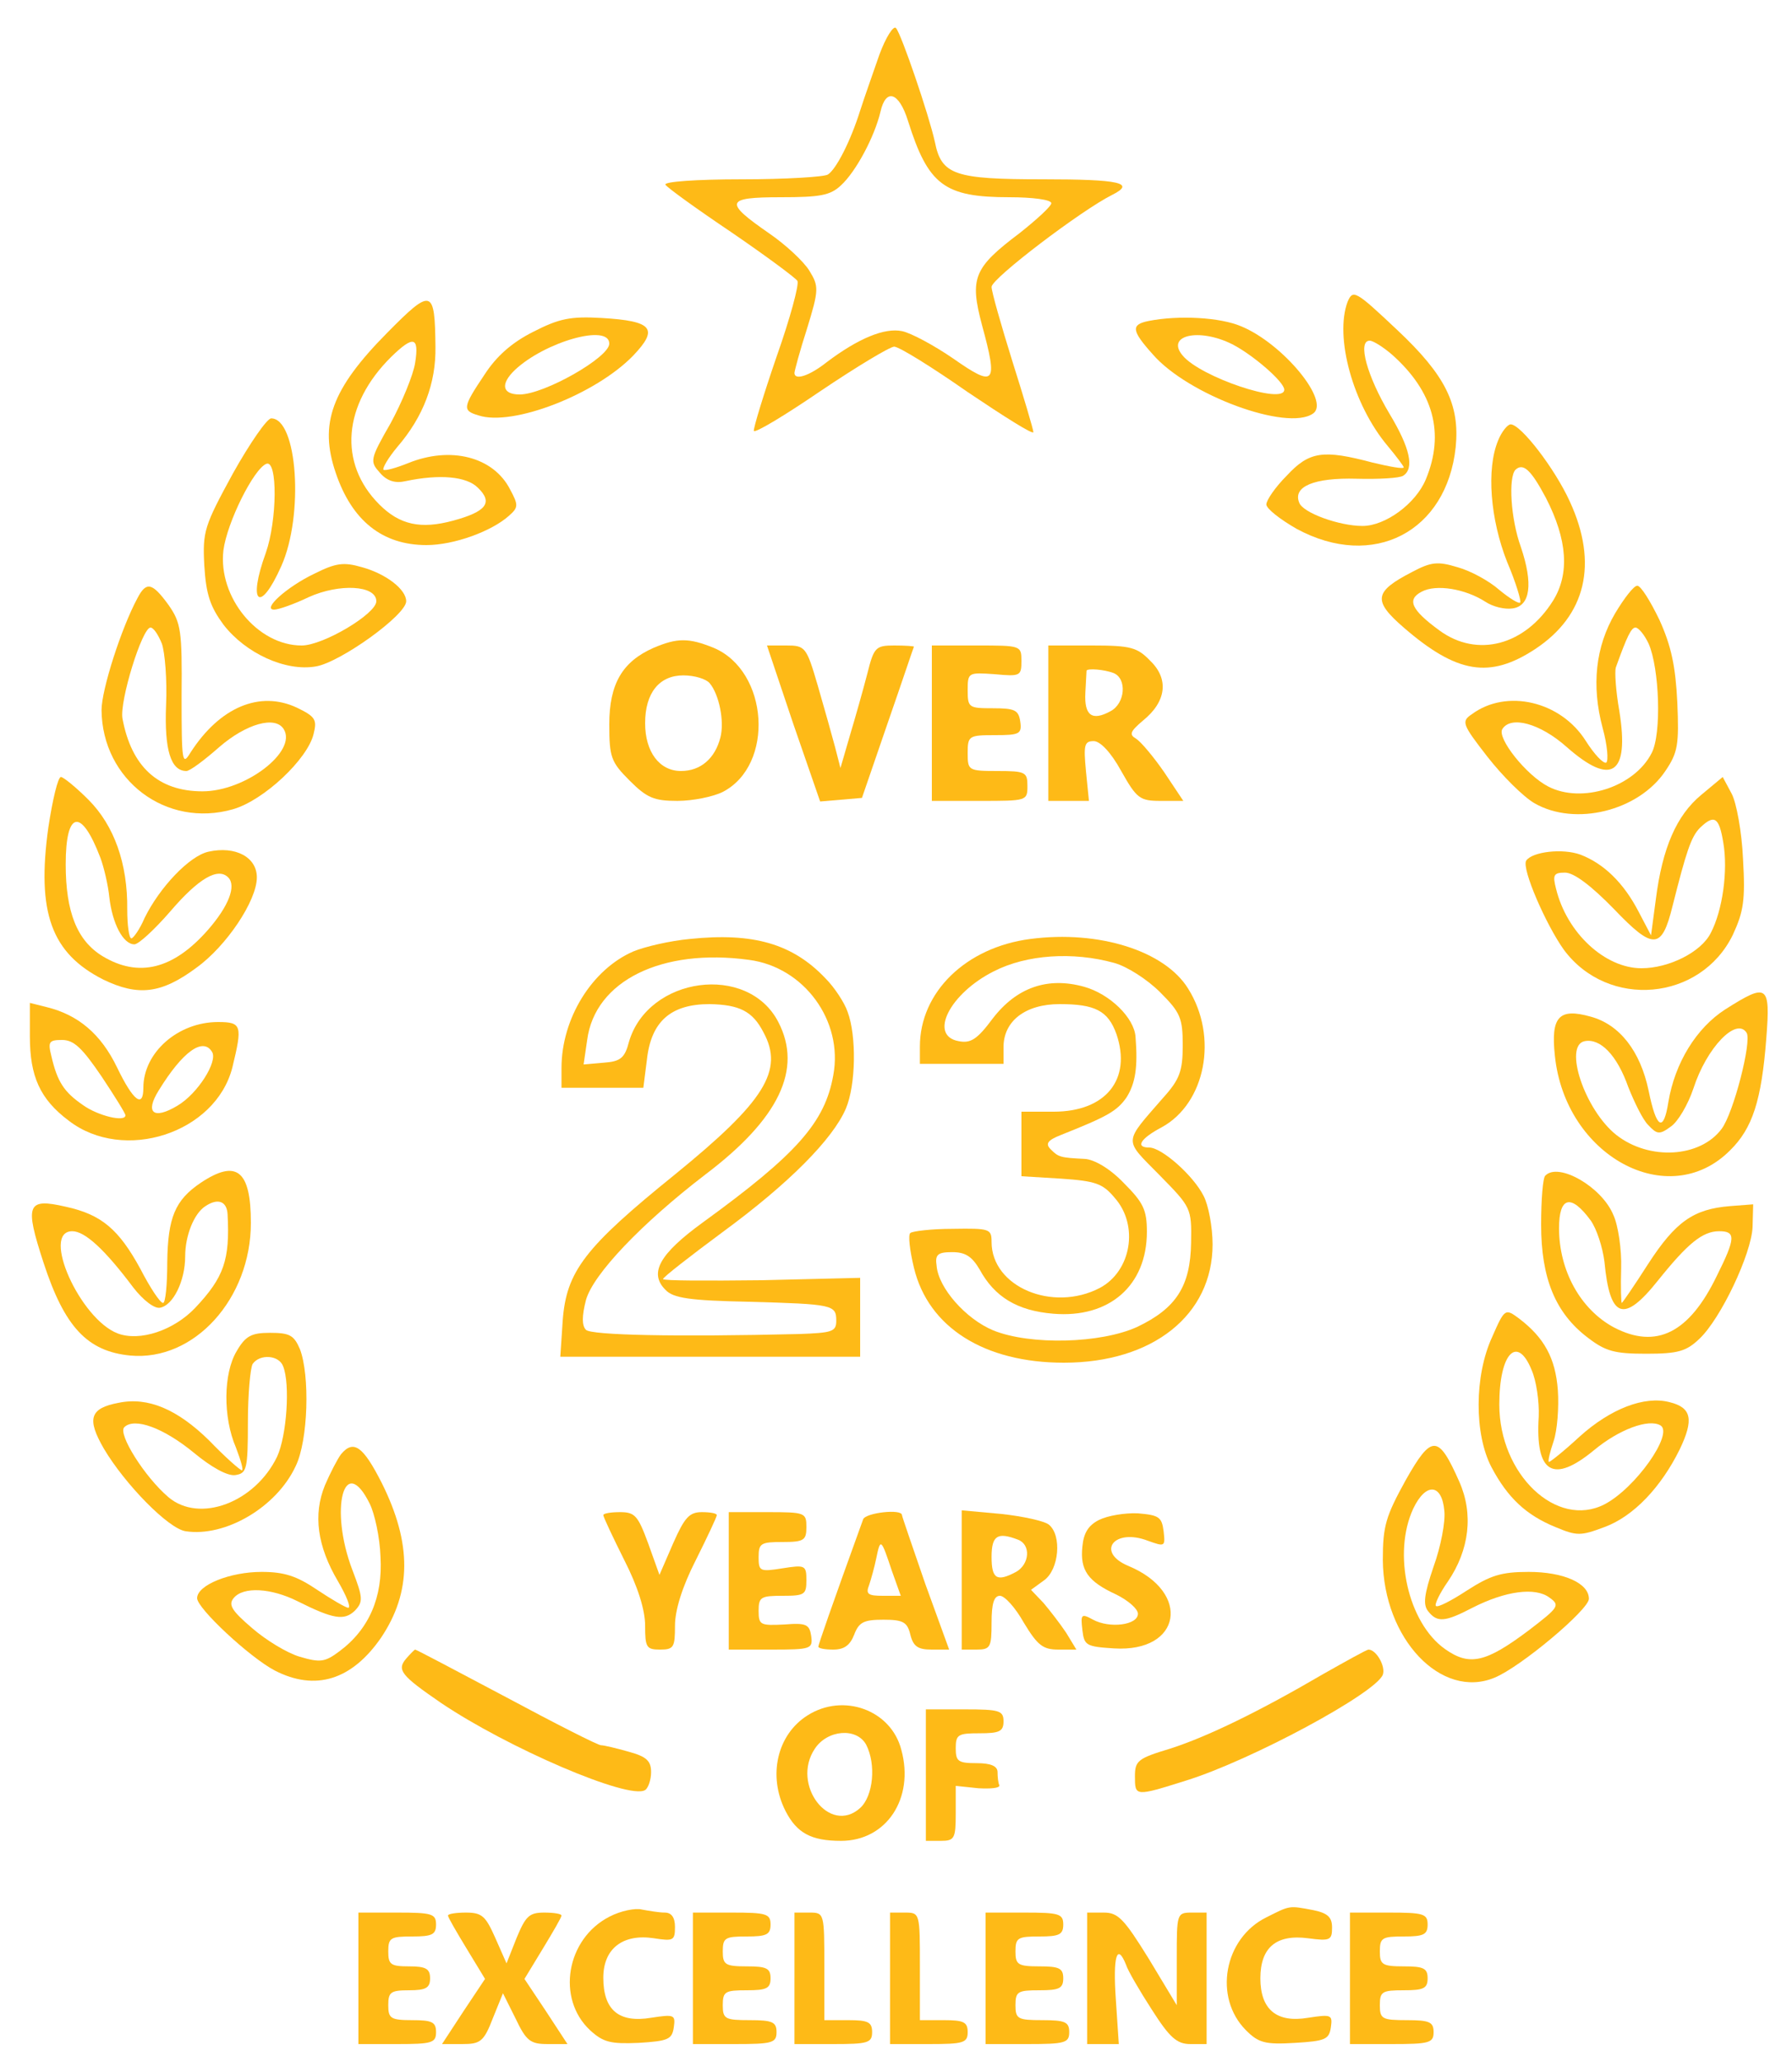 <?xml version="1.0" standalone="no"?>
<!DOCTYPE svg PUBLIC "-//W3C//DTD SVG 20010904//EN"
 "http://www.w3.org/TR/2001/REC-SVG-20010904/DTD/svg10.dtd">
<svg version="1.0" xmlns="http://www.w3.org/2000/svg"
 width="300pt" height="345pt" viewBox="0 0 300 345"
 preserveAspectRatio="xMidYMid meet">
<g transform="translate(0,345) scale(0.1,-0.1)"
fill="#FEBA17" stroke="none">
<path d="M1472 3358 c-10 -29 -25 -71 -32 -93 -16 -51 -40 -98 -54 -107 -6 -4
-71 -8 -144 -8 -77 0 -131 -4 -128 -9 3 -5 53 -41 111 -80 57 -39 107 -76 110
-81 3 -6 -12 -62 -35 -127 -22 -64 -39 -120 -38 -124 2 -4 52 26 112 67 61 41
116 74 123 74 8 0 63 -34 123 -76 61 -41 110 -72 110 -67 0 4 -16 58 -35 118
-19 61 -35 117 -35 125 0 14 150 128 202 154 40 20 12 26 -115 26 -149 0 -171
7 -182 63 -10 45 -56 180 -65 190 -4 5 -17 -15 -28 -45z m48 -110 c34 -108 61
-128 170 -128 38 0 70 -4 70 -10 0 -5 -24 -27 -53 -50 -77 -58 -84 -75 -63
-154 27 -99 22 -105 -48 -56 -32 22 -71 43 -86 46 -29 6 -73 -12 -126 -52 -29
-23 -54 -31 -54 -18 0 3 9 37 21 74 20 65 20 71 4 97 -9 15 -40 44 -68 63 -75
52 -73 60 20 60 66 0 83 3 101 20 25 23 56 81 66 123 9 40 31 33 46 -15z"/>
<path d="M648 2893 c-93 -94 -114 -152 -86 -234 27 -80 78 -121 152 -121 46 0
109 23 138 49 16 14 16 18 2 44 -28 55 -100 73 -171 44 -20 -8 -38 -13 -41
-11 -2 3 8 20 23 38 44 51 65 107 64 168 -1 97 -6 99 -81 23z m47 -50 c-3 -20
-22 -66 -41 -101 -35 -61 -35 -64 -18 -83 12 -14 26 -18 43 -14 57 12 102 8
121 -11 26 -25 14 -40 -41 -55 -55 -15 -90 -7 -124 27 -69 69 -61 167 20 247
37 36 47 34 40 -10z"/>
<path d="M2256 2945 c-22 -59 9 -172 67 -241 15 -18 27 -34 27 -36 0 -3 -23 1
-52 8 -83 22 -106 19 -144 -22 -19 -19 -34 -41 -34 -48 0 -7 23 -25 51 -41
128 -69 251 -5 266 137 7 71 -17 120 -98 196 -70 66 -74 68 -83 47z m74 -88
c70 -62 89 -132 57 -209 -17 -41 -68 -78 -106 -78 -39 0 -100 22 -106 39 -11
27 25 42 96 40 37 -1 72 1 78 5 19 12 12 46 -23 104 -37 62 -54 122 -33 122 6
0 23 -11 37 -23z"/>
<path d="M893 2895 c-36 -18 -62 -41 -82 -72 -37 -55 -37 -60 -10 -68 57 -19
196 35 259 100 43 45 33 58 -53 63 -52 3 -71 -1 -114 -23z m127 -20 c0 -23
-109 -85 -150 -85 -29 0 -33 17 -8 41 50 47 158 78 158 44z"/>
<path d="M1923 2913 c-30 -6 -29 -16 7 -56 59 -68 225 -129 268 -99 30 20 -50
117 -120 146 -35 15 -104 19 -155 9z m140 -39 c35 -18 87 -63 87 -76 0 -26
-140 21 -170 57 -29 34 27 47 83 19z"/>
<path d="M390 2658 c-48 -88 -51 -97 -48 -154 3 -49 10 -69 32 -99 37 -48 104
-79 155 -70 41 7 151 86 151 109 0 20 -34 46 -74 57 -31 9 -44 7 -80 -11 -46
-22 -88 -60 -67 -60 7 0 33 9 58 21 51 23 113 20 113 -7 0 -21 -89 -74 -125
-74 -74 0 -140 81 -131 159 6 47 51 137 72 145 19 7 18 -95 -1 -149 -31 -85
-10 -103 26 -22 38 85 27 247 -17 247 -7 0 -36 -42 -64 -92z"/>
<path d="M2508 2713 c-20 -48 -13 -132 15 -203 15 -35 24 -66 22 -68 -2 -3
-18 7 -35 21 -17 15 -48 32 -70 38 -33 10 -44 9 -76 -8 -64 -33 -66 -48 -14
-93 89 -77 144 -86 220 -36 85 56 106 143 58 247 -25 55 -82 129 -99 129 -5 0
-15 -12 -21 -27z m80 -96 c36 -70 40 -127 12 -172 -47 -75 -127 -96 -190 -50
-48 35 -55 52 -30 65 24 13 73 5 107 -17 12 -8 32 -13 45 -11 30 4 35 41 14
103 -17 47 -21 116 -9 129 13 12 26 0 51 -47z"/>
<path d="M230 2449 c-27 -50 -60 -153 -60 -187 1 -117 108 -198 220 -166 52
15 125 84 135 126 6 24 3 29 -28 44 -62 29 -129 1 -178 -75 -14 -23 -15 -17
-15 95 1 109 -1 122 -22 152 -27 37 -37 40 -52 11z m41 -76 c5 -14 9 -61 7
-103 -3 -75 8 -110 34 -110 6 0 30 18 55 40 45 39 94 53 108 30 23 -37 -64
-104 -136 -104 -74 0 -119 41 -134 122 -5 29 33 152 47 152 5 0 13 -12 19 -27z"/>
<path d="M2704 2424 c-33 -56 -40 -121 -21 -192 8 -29 10 -55 6 -58 -5 -2 -20
14 -34 36 -42 67 -133 88 -191 45 -18 -12 -16 -17 26 -71 25 -32 60 -67 79
-78 68 -39 174 -13 219 54 21 31 23 44 20 115 -3 60 -10 94 -30 138 -15 31
-31 57 -37 57 -6 0 -22 -21 -37 -46z m56 -51 c18 -41 22 -151 5 -183 -29 -57
-117 -85 -173 -56 -37 19 -86 81 -77 96 14 23 63 10 108 -30 75 -66 105 -46
88 60 -6 34 -8 66 -6 73 19 53 26 67 33 67 5 0 15 -12 22 -27z"/>
<path d="M1094 2366 c-52 -23 -74 -60 -74 -128 0 -55 3 -63 34 -94 29 -29 41
-34 80 -34 26 0 60 7 76 15 87 45 77 202 -15 241 -42 17 -61 17 -101 0z m94
-59 c16 -19 25 -64 18 -91 -9 -35 -33 -56 -66 -56 -36 0 -60 32 -60 80 0 51
24 80 64 80 19 0 38 -6 44 -13z"/>
<path d="M1328 2239 l45 -130 35 3 35 3 43 125 c24 69 43 126 44 128 0 1 -15
2 -33 2 -31 0 -34 -3 -45 -47 -7 -27 -20 -73 -29 -103 l-16 -55 -9 35 c-5 19
-18 65 -29 103 -19 65 -21 67 -53 67 l-32 0 44 -131z"/>
<path d="M1560 2240 l0 -130 80 0 c79 0 80 0 80 25 0 23 -3 25 -50 25 -49 0
-50 1 -50 30 0 29 2 30 46 30 41 0 45 2 42 23 -3 19 -9 22 -46 22 -40 0 -42 1
-42 30 0 30 1 30 45 27 43 -4 45 -3 45 22 0 26 -1 26 -75 26 l-75 0 0 -130z"/>
<path d="M1755 2240 l0 -130 34 0 34 0 -5 50 c-4 43 -3 50 13 50 11 0 29 -19
46 -50 26 -46 31 -50 66 -50 l38 0 -32 48 c-18 26 -39 51 -47 56 -12 7 -10 12
11 30 40 32 44 70 13 100 -22 23 -33 26 -98 26 l-73 0 0 -130z m109 84 c23 -9
20 -51 -5 -64 -31 -17 -44 -7 -42 31 1 19 2 35 2 37 2 4 29 2 45 -4z"/>
<path d="M81 2066 c-20 -143 5 -211 92 -255 58 -28 97 -24 156 20 50 36 101
112 101 151 0 34 -36 53 -81 43 -32 -7 -82 -60 -107 -111 -8 -19 -19 -34 -22
-34 -4 0 -7 22 -7 48 1 77 -22 141 -65 184 -21 21 -42 38 -46 38 -5 0 -14 -38
-21 -84z m87 -51 c6 -16 13 -46 15 -66 5 -44 23 -79 42 -79 7 0 34 25 60 55
48 56 80 74 97 57 14 -14 1 -48 -34 -88 -58 -66 -116 -80 -176 -44 -43 26 -62
74 -62 154 0 90 26 95 58 11z"/>
<path d="M2848 2120 c-41 -34 -65 -88 -76 -175 l-8 -60 -21 40 c-25 48 -58 80
-97 95 -30 11 -81 5 -91 -10 -8 -13 33 -107 63 -149 74 -100 229 -86 283 25
18 39 21 58 17 127 -2 45 -11 94 -19 109 l-15 28 -36 -30z m37 -80 c8 -46 -1
-113 -21 -151 -16 -32 -70 -59 -116 -59 -61 0 -125 59 -143 133 -6 23 -4 27
15 27 15 0 44 -22 82 -61 66 -69 80 -68 98 5 23 91 31 116 46 131 24 23 32 18
39 -25z"/>
<path d="M1155 1879 c-33 -3 -76 -13 -95 -21 -69 -30 -120 -112 -120 -195 l0
-33 69 0 68 0 6 47 c7 64 40 93 105 93 50 -1 72 -12 90 -47 35 -64 2 -116
-148 -238 -151 -122 -182 -162 -188 -245 l-4 -60 251 0 251 0 0 66 0 66 -165
-4 c-91 -1 -165 -1 -165 2 0 3 45 38 99 78 112 82 185 156 207 207 17 40 18
122 3 162 -5 15 -22 41 -37 56 -55 58 -121 77 -227 66z m99 -35 c92 -12 158
-102 141 -193 -14 -79 -61 -132 -218 -246 -73 -53 -91 -85 -63 -113 13 -14 41
-18 139 -20 142 -4 147 -5 147 -32 0 -18 -7 -20 -62 -22 -207 -5 -348 -2 -357
7 -7 7 -7 23 0 50 12 43 93 128 200 210 123 93 163 176 122 255 -51 99 -218
76 -250 -33 -7 -27 -14 -33 -42 -35 l-34 -3 6 41 c13 99 125 154 271 134z"/>
<path d="M1725 1879 c-108 -14 -185 -89 -185 -180 l0 -29 70 0 70 0 0 28 c0
44 37 72 94 72 59 0 81 -11 95 -50 26 -76 -18 -130 -105 -130 l-54 0 0 -54 0
-54 66 -4 c58 -4 70 -8 90 -32 41 -46 28 -123 -25 -151 -79 -41 -181 2 -181
77 0 22 -3 23 -65 22 -36 0 -68 -4 -71 -7 -4 -3 -1 -29 6 -58 24 -100 118
-159 251 -159 149 0 249 80 249 198 0 29 -7 66 -15 81 -17 34 -70 81 -91 81
-24 0 -15 15 21 34 73 40 95 151 44 232 -39 63 -149 98 -264 83z m140 -40 c22
-6 56 -28 77 -49 34 -34 38 -43 38 -89 0 -43 -5 -57 -33 -88 -67 -77 -66 -68
-6 -129 53 -54 54 -55 53 -113 -1 -73 -25 -110 -90 -141 -61 -28 -179 -31
-241 -6 -46 19 -92 71 -95 108 -3 19 2 23 26 23 22 0 33 -7 46 -29 25 -46 63
-69 123 -74 94 -8 157 47 157 137 0 37 -6 49 -39 82 -23 24 -49 39 -65 40 -41
2 -44 3 -57 16 -9 9 -6 15 17 24 78 31 94 40 110 63 15 24 19 51 15 101 -2 32
-43 72 -86 84 -61 17 -113 -1 -153 -53 -26 -35 -37 -42 -57 -38 -51 9 -15 80
59 117 55 28 132 33 201 14z"/>
<path d="M2888 1761 c-48 -31 -84 -89 -95 -155 -8 -51 -20 -45 -33 19 -14 67
-49 111 -97 124 -53 15 -67 0 -60 -65 17 -168 190 -262 293 -159 38 37 53 84
61 188 7 90 2 93 -69 48z m36 -39 c9 -14 -22 -135 -42 -161 -36 -48 -121 -53
-176 -10 -53 42 -89 150 -53 157 26 5 54 -23 73 -77 10 -25 24 -54 33 -63 15
-16 19 -17 38 -3 12 8 29 37 38 64 22 68 72 120 89 93z"/>
<path d="M50 1716 c0 -67 17 -105 65 -141 92 -71 246 -21 274 89 17 70 16 76
-24 76 -67 0 -125 -51 -125 -110 0 -35 -17 -22 -44 34 -27 56 -65 88 -118 101
l-28 7 0 -56z m120 -67 c22 -33 40 -62 40 -65 0 -12 -46 -1 -71 17 -32 22 -43
39 -53 82 -6 24 -4 27 18 27 20 0 34 -14 66 -61z m185 41 c10 -16 -24 -70 -58
-90 -40 -24 -55 -12 -31 26 40 65 74 89 89 64z"/>
<path d="M336 1471 c-43 -29 -55 -58 -56 -133 0 -38 -3 -68 -7 -68 -5 0 -22
26 -38 57 -36 66 -65 91 -125 104 -65 15 -69 4 -37 -94 35 -107 73 -148 145
-155 107 -10 202 95 202 222 0 88 -24 107 -84 67z m45 -53 c4 -76 -6 -105 -54
-156 -36 -38 -93 -57 -130 -43 -63 24 -129 171 -76 171 21 0 54 -30 102 -94
17 -22 36 -36 45 -34 22 4 42 45 42 86 0 35 15 72 34 84 21 14 36 8 37 -14z"/>
<path d="M2587 1483 c-4 -3 -7 -40 -7 -82 0 -90 24 -148 78 -189 30 -23 45
-27 98 -27 53 0 67 4 89 25 36 34 87 142 89 187 l1 38 -39 -3 c-61 -5 -91 -26
-137 -97 -23 -36 -43 -65 -44 -65 -1 0 -2 26 -1 58 1 31 -5 72 -13 89 -19 47
-92 89 -114 66z m76 -75 c10 -14 20 -45 23 -69 9 -95 32 -104 90 -31 49 61 74
82 102 82 28 0 28 -11 -4 -75 -46 -95 -101 -123 -172 -86 -56 30 -92 95 -92
166 0 53 20 58 53 13z"/>
<path d="M2498 1213 c-30 -65 -30 -163 -1 -218 27 -51 58 -80 107 -100 36 -15
42 -15 82 0 49 18 95 67 126 130 24 50 20 70 -17 79 -42 11 -99 -11 -151 -58
-27 -25 -50 -43 -51 -42 -2 2 2 17 8 35 6 18 9 56 7 85 -4 54 -23 88 -65 120
-23 17 -24 17 -45 -31z m66 -55 c8 -18 13 -53 12 -78 -6 -95 24 -113 93 -56
41 34 91 53 111 41 22 -14 -42 -105 -94 -132 -80 -41 -176 50 -176 167 0 86
30 117 54 58z"/>
<path d="M396 1189 c-22 -37 -23 -110 -1 -161 8 -21 13 -38 10 -38 -3 0 -28
22 -55 50 -53 52 -102 73 -151 63 -49 -9 -54 -27 -25 -77 35 -59 108 -134 137
-138 66 -10 152 40 184 109 21 43 24 152 7 196 -10 23 -17 27 -50 27 -31 0
-41 -5 -56 -31z m78 -25 c12 -30 6 -116 -10 -151 -37 -77 -130 -112 -182 -68
-40 34 -85 106 -74 117 17 17 66 -1 117 -43 29 -24 56 -39 69 -37 19 3 21 9
21 88 0 47 4 91 8 98 12 17 44 15 51 -4z"/>
<path d="M2353 973 c-33 -60 -38 -76 -38 -133 1 -132 98 -234 187 -197 44 18
158 114 158 132 0 26 -42 45 -101 45 -46 0 -64 -6 -103 -31 -26 -17 -49 -29
-52 -26 -3 2 6 21 20 41 36 53 43 113 19 167 -35 79 -46 80 -90 2z m65 -51 c2
-18 -6 -60 -18 -93 -16 -47 -18 -64 -9 -75 15 -19 28 -18 74 6 55 28 105 35
129 17 18 -13 16 -16 -35 -55 -72 -54 -99 -60 -140 -31 -62 44 -88 160 -53
235 21 44 48 42 52 -4z"/>
<path d="M571 1017 c-6 -8 -18 -31 -27 -52 -20 -49 -13 -102 22 -161 14 -24
22 -44 17 -44 -4 0 -28 14 -52 30 -34 23 -55 30 -93 30 -53 0 -108 -22 -108
-44 0 -17 88 -99 130 -121 68 -35 129 -16 178 55 51 76 52 157 1 259 -31 61
-47 73 -68 48z m48 -83 c8 -16 17 -56 18 -89 4 -67 -19 -121 -69 -158 -24 -18
-32 -19 -66 -9 -21 6 -57 28 -80 48 -34 29 -40 39 -31 50 16 20 63 17 107 -5
60 -30 78 -33 96 -16 14 15 14 21 -4 68 -39 102 -14 198 29 111z"/>
<path d="M1010 915 c0 -3 16 -37 35 -75 23 -45 35 -84 35 -110 0 -36 2 -40 25
-40 23 0 25 4 25 40 0 26 12 65 35 110 19 38 35 72 35 75 0 3 -11 5 -25 5 -21
0 -29 -9 -48 -52 l-23 -53 -19 53 c-17 46 -22 52 -47 52 -15 0 -28 -2 -28 -5z"/>
<path d="M1220 805 l0 -115 71 0 c67 0 70 1 67 23 -3 19 -8 22 -45 19 -40 -2
-43 -1 -43 23 0 23 4 25 40 25 37 0 40 2 40 26 0 25 -2 26 -40 20 -38 -6 -40
-5 -40 19 0 23 4 25 40 25 36 0 40 3 40 25 0 24 -2 25 -65 25 l-65 0 0 -115z"/>
<path d="M1445 908 c-54 -149 -75 -210 -75 -213 0 -3 11 -5 25 -5 18 0 28 7
35 25 8 21 16 25 49 25 33 0 40 -4 45 -25 5 -20 13 -25 36 -25 l29 0 -40 110
c-21 61 -39 113 -39 115 0 11 -61 4 -65 -7z m48 -86 l15 -42 -30 0 c-25 0 -29
3 -23 18 3 9 9 30 12 45 7 34 8 33 26 -21z"/>
<path d="M1610 806 l0 -116 25 0 c23 0 25 4 25 45 0 32 4 45 14 45 8 0 26 -20
40 -45 23 -38 32 -45 58 -45 l30 0 -17 28 c-10 15 -27 37 -38 50 l-21 22 22
16 c25 18 30 75 8 93 -7 6 -43 14 -80 18 l-66 6 0 -117z m94 68 c22 -8 20 -41
-3 -54 -32 -17 -41 -12 -41 25 0 36 10 42 44 29z"/>
<path d="M1840 907 c-18 -9 -26 -22 -28 -45 -4 -39 9 -58 57 -80 20 -10 36
-24 36 -32 0 -19 -47 -25 -75 -10 -20 11 -21 9 -18 -17 3 -26 6 -28 53 -31
113 -7 130 94 24 138 -55 23 -24 64 33 42 28 -10 29 -10 26 16 -3 24 -8 27
-43 30 -22 1 -51 -4 -65 -11z"/>
<path d="M680 675 c-16 -19 -9 -28 58 -74 111 -75 315 -163 342 -146 5 3 10
17 10 30 0 19 -8 26 -37 34 -21 6 -42 11 -47 11 -5 0 -76 36 -158 80 -83 44
-151 80 -153 80 -1 0 -8 -7 -15 -15z"/>
<path d="M2215 649 c-106 -62 -194 -105 -257 -125 -53 -16 -58 -20 -58 -46 0
-34 0 -34 86 -7 109 34 317 146 329 177 5 14 -11 42 -24 42 -3 0 -37 -19 -76
-41z"/>
<path d="M1352 580 c-51 -32 -67 -101 -37 -160 19 -37 43 -50 93 -50 76 0 123
71 101 152 -17 67 -97 96 -157 58z m98 -49 c17 -33 12 -86 -10 -106 -51 -46
-116 39 -76 99 21 32 70 36 86 7z"/>
<path d="M1550 480 l0 -110 25 0 c23 0 25 4 25 46 l0 46 38 -4 c20 -1 36 0 35
5 -2 4 -3 14 -3 22 0 10 -11 15 -35 15 -31 0 -35 3 -35 25 0 23 4 25 40 25 33
0 40 3 40 20 0 18 -7 20 -65 20 l-65 0 0 -110z"/>
<path d="M1020 243 c-72 -37 -89 -137 -32 -190 22 -20 34 -23 81 -21 50 3 56
6 59 26 3 21 1 22 -38 16 -54 -9 -80 13 -80 67 0 49 33 74 85 66 32 -5 35 -4
35 19 0 16 -6 24 -17 24 -10 0 -27 3 -38 5 -11 3 -36 -2 -55 -12z"/>
<path d="M2120 242 c-71 -35 -89 -134 -34 -189 21 -21 32 -24 82 -21 51 3 57
6 60 26 3 21 1 22 -38 16 -53 -9 -80 14 -80 66 0 52 27 74 80 67 37 -5 40 -3
40 18 0 17 -7 24 -31 29 -42 8 -39 8 -79 -12z"/>
<path d="M600 140 l0 -110 65 0 c58 0 65 2 65 20 0 17 -7 20 -40 20 -36 0 -40
3 -40 25 0 22 4 25 35 25 28 0 35 4 35 20 0 16 -7 20 -35 20 -31 0 -35 3 -35
25 0 23 4 25 40 25 33 0 40 3 40 20 0 18 -7 20 -65 20 l-65 0 0 -110z"/>
<path d="M750 245 c0 -3 14 -27 31 -55 l31 -51 -36 -54 -36 -55 34 0 c30 0 36
4 51 43 l17 42 21 -42 c18 -38 25 -43 54 -43 l33 0 -36 55 -36 54 31 51 c17
28 31 52 31 55 0 3 -13 5 -29 5 -25 0 -31 -6 -46 -42 l-17 -43 -19 43 c-16 36
-22 42 -49 42 -16 0 -30 -2 -30 -5z"/>
<path d="M1160 140 l0 -110 70 0 c63 0 70 2 70 20 0 17 -7 20 -45 20 -41 0
-45 2 -45 25 0 23 4 25 40 25 33 0 40 3 40 20 0 17 -7 20 -40 20 -36 0 -40 3
-40 25 0 23 4 25 40 25 33 0 40 3 40 20 0 18 -7 20 -65 20 l-65 0 0 -110z"/>
<path d="M1330 140 l0 -110 65 0 c58 0 65 2 65 20 0 17 -7 20 -40 20 l-40 0 0
90 c0 89 0 90 -25 90 l-25 0 0 -110z"/>
<path d="M1490 140 l0 -110 65 0 c58 0 65 2 65 20 0 17 -7 20 -40 20 l-40 0 0
90 c0 89 0 90 -25 90 l-25 0 0 -110z"/>
<path d="M1650 140 l0 -110 70 0 c63 0 70 2 70 20 0 17 -7 20 -45 20 -41 0
-45 2 -45 25 0 23 4 25 40 25 33 0 40 3 40 20 0 17 -7 20 -40 20 -36 0 -40 3
-40 25 0 23 4 25 40 25 33 0 40 3 40 20 0 18 -7 20 -65 20 l-65 0 0 -110z"/>
<path d="M1820 140 l0 -110 26 0 27 0 -5 75 c-5 72 2 95 17 58 3 -10 23 -44
43 -75 30 -47 42 -58 65 -58 l27 0 0 110 0 110 -25 0 c-25 0 -25 -2 -25 -77
l0 -78 -47 78 c-41 66 -51 77 -75 77 l-28 0 0 -110z"/>
<path d="M2260 140 l0 -110 70 0 c63 0 70 2 70 20 0 17 -7 20 -45 20 -41 0
-45 2 -45 25 0 23 4 25 40 25 33 0 40 3 40 20 0 17 -7 20 -40 20 -36 0 -40 3
-40 25 0 23 4 25 40 25 33 0 40 3 40 20 0 18 -7 20 -65 20 l-65 0 0 -110z"/>
</g>
</svg>
